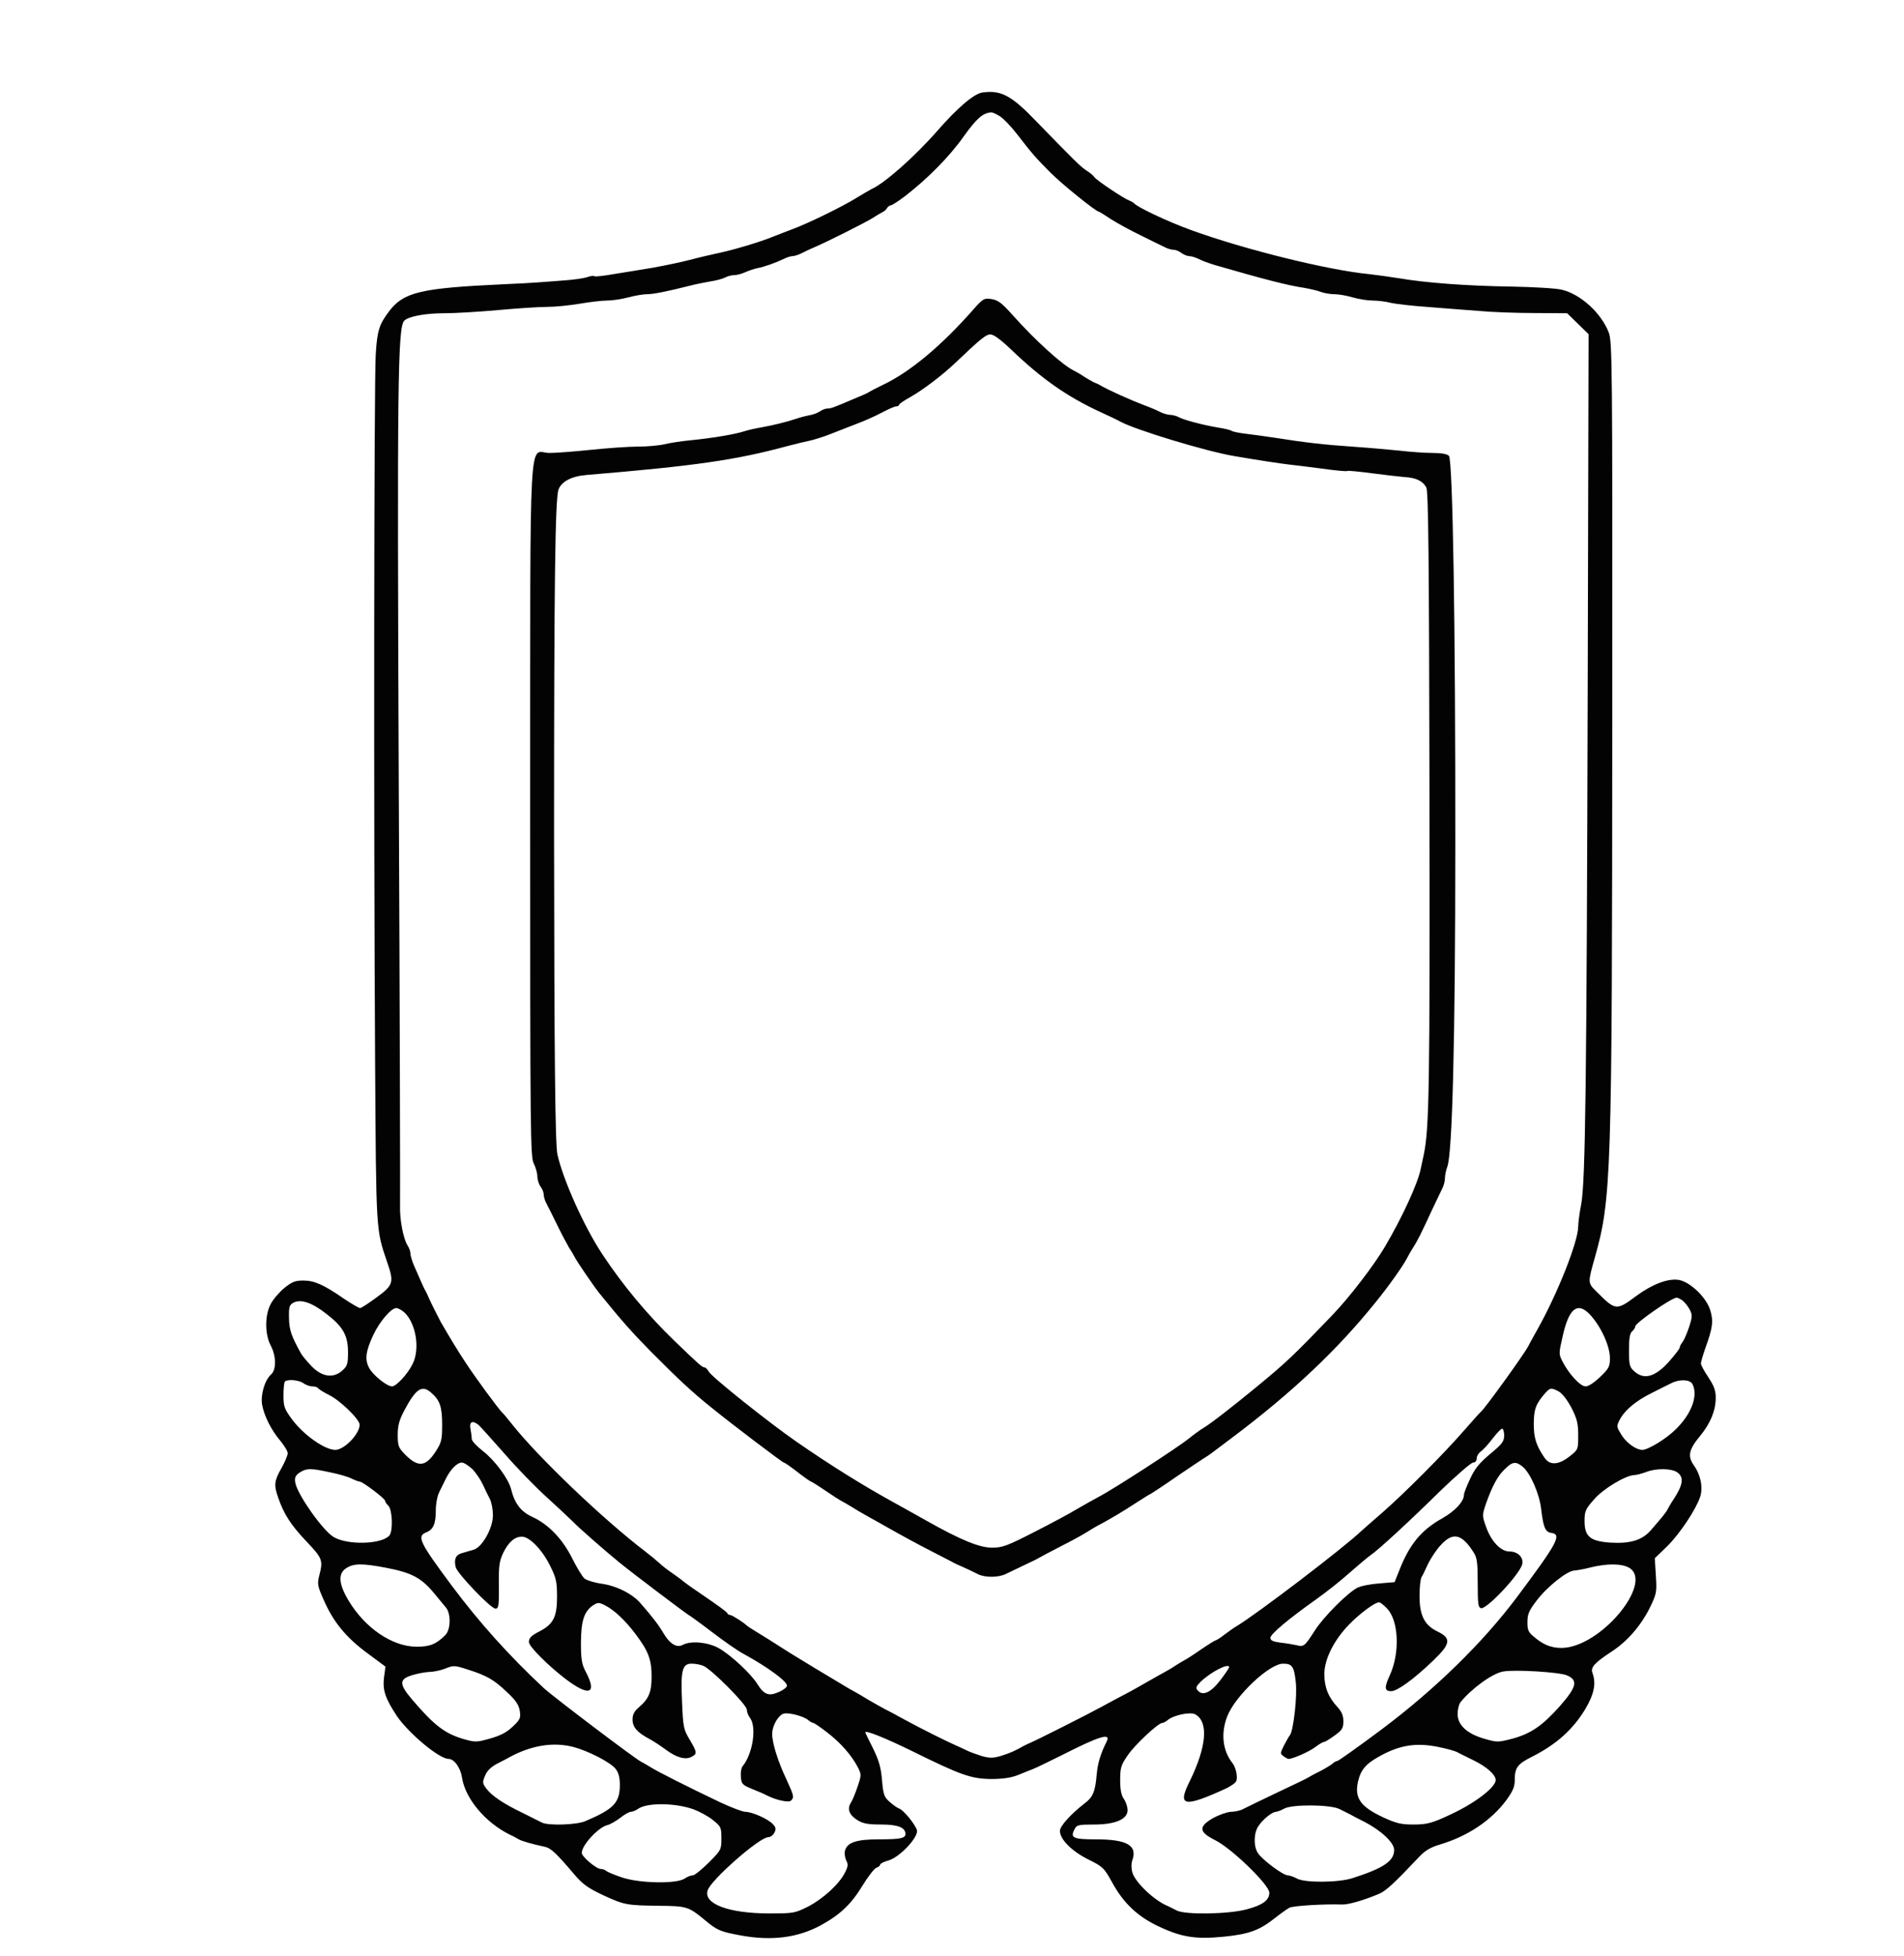 <?xml version="1.0" standalone="no"?>
<!DOCTYPE svg PUBLIC "-//W3C//DTD SVG 20010904//EN"
 "http://www.w3.org/TR/2001/REC-SVG-20010904/DTD/svg10.dtd">
<svg version="1.0" xmlns="http://www.w3.org/2000/svg"
 width="900pt" height="924pt" viewBox="0 0 900 924"
 preserveAspectRatio="xMidYMid meet">
<g transform="translate(0,924) scale(0.1,-0.1)"
fill="#030303" stroke="none">
<path d="M4644 8803 c-40 -5 -120 -74 -215 -183 -104 -119 -250 -248 -309
-273 -8 -4 -42 -24 -75 -44 -61 -38 -226 -119 -300 -146 -22 -8 -64 -25 -93
-36 -61 -25 -195 -65 -267 -79 -27 -6 -84 -19 -125 -30 -41 -11 -120 -27 -175
-37 -55 -9 -138 -23 -184 -30 -45 -8 -87 -13 -91 -10 -4 3 -21 1 -36 -5 -16
-5 -65 -12 -109 -15 -44 -3 -98 -8 -120 -9 -22 -2 -96 -6 -165 -9 -392 -18
-472 -37 -541 -128 -47 -62 -56 -91 -63 -204 -8 -125 -10 -2197 -3 -3340 5
-814 4 -792 57 -948 33 -96 30 -108 -49 -166 -38 -28 -73 -51 -79 -51 -6 0
-40 20 -76 44 -97 67 -140 86 -192 86 -39 0 -54 -6 -91 -36 -24 -20 -53 -54
-64 -76 -28 -54 -27 -142 0 -194 27 -50 28 -115 2 -138 -30 -27 -50 -96 -42
-143 10 -54 44 -121 86 -170 19 -23 35 -49 35 -59 0 -9 -13 -41 -30 -71 -34
-59 -36 -80 -15 -139 27 -78 60 -129 132 -205 77 -81 81 -90 62 -163 -10 -40
-8 -50 22 -117 44 -101 105 -176 206 -250 l85 -63 -7 -52 c-7 -59 6 -98 60
-180 55 -82 201 -204 245 -204 27 0 57 -42 64 -89 15 -98 110 -212 226 -269
14 -6 32 -16 40 -21 15 -9 67 -24 124 -36 30 -6 55 -30 140 -130 40 -47 65
-65 135 -98 102 -47 111 -49 266 -51 130 -1 140 -4 215 -66 61 -51 74 -56 171
-74 147 -27 270 -11 379 48 90 49 144 100 196 186 27 44 57 83 67 86 9 3 17 9
17 14 0 5 18 14 39 20 53 14 145 112 135 144 -9 28 -63 94 -83 101 -9 3 -29
17 -46 32 -26 23 -30 34 -36 104 -5 60 -15 93 -43 150 -20 39 -36 73 -36 74 0
12 92 -25 221 -88 231 -114 279 -131 374 -132 55 0 94 6 125 18 25 10 59 24
75 30 17 7 77 36 135 65 177 90 233 107 211 64 -29 -58 -42 -101 -47 -155 -7
-82 -18 -108 -57 -137 -67 -52 -117 -108 -117 -130 0 -40 56 -96 134 -135 69
-34 75 -40 112 -107 54 -99 121 -163 222 -210 108 -51 175 -61 307 -48 119 12
168 30 240 87 28 22 59 44 70 50 18 9 163 18 250 15 29 -1 104 21 175 51 32
14 73 52 187 173 28 30 54 46 98 59 134 40 244 114 316 211 30 42 39 62 39 94
0 59 13 76 83 111 113 57 191 127 249 222 43 72 54 123 35 174 -9 25 10 47 88
98 76 49 139 122 181 204 35 72 36 77 31 157 l-5 82 60 58 c59 59 133 170 154
231 15 43 3 105 -29 149 -31 45 -25 75 31 142 47 58 72 118 72 178 0 35 -8 56
-35 97 -19 28 -35 58 -35 65 0 7 9 38 20 70 36 99 40 130 24 182 -18 60 -95
134 -149 143 -50 8 -124 -20 -198 -74 -98 -73 -100 -72 -193 21 -39 39 -39 40
-5 160 78 277 81 377 82 2542 1 1688 0 1785 -17 1828 -36 92 -133 180 -221
201 -27 7 -133 13 -238 15 -211 3 -408 18 -530 39 -44 7 -109 16 -145 20 -194
19 -587 116 -840 208 -111 40 -256 109 -270 127 -3 3 -13 9 -23 13 -27 10
-155 96 -164 110 -4 7 -21 21 -37 31 -28 18 -54 44 -236 231 -120 125 -168
150 -256 138z m82 -112 c17 -11 53 -48 80 -83 73 -95 93 -117 161 -185 56 -56
214 -183 227 -183 2 0 27 -15 55 -34 28 -18 91 -53 139 -76 48 -24 99 -49 114
-56 14 -8 34 -14 45 -14 10 0 27 -7 37 -15 11 -8 28 -15 37 -15 10 0 30 -6 46
-14 15 -8 51 -21 78 -29 236 -68 340 -95 420 -107 28 -5 63 -13 78 -19 16 -6
45 -11 65 -11 20 0 59 -7 86 -15 27 -8 70 -15 95 -15 25 0 64 -5 86 -11 22 -5
99 -14 170 -19 72 -6 182 -14 245 -19 63 -6 183 -10 266 -10 l152 -1 51 -50
50 -49 -4 -1628 c-5 -1922 -11 -2377 -31 -2483 -8 -41 -14 -88 -14 -104 0 -72
-98 -319 -195 -491 -19 -33 -37 -67 -41 -75 -19 -37 -205 -295 -224 -310 -4
-3 -40 -43 -81 -90 -94 -108 -279 -294 -389 -390 -47 -40 -90 -79 -96 -84 -79
-76 -497 -395 -592 -451 -9 -5 -33 -22 -53 -37 -20 -16 -40 -28 -43 -28 -3 0
-34 -19 -69 -43 -34 -24 -69 -46 -77 -50 -8 -4 -28 -16 -45 -27 -16 -11 -39
-24 -50 -30 -11 -6 -47 -26 -80 -45 -33 -19 -82 -47 -110 -61 -27 -14 -77 -41
-110 -59 -58 -32 -304 -156 -335 -169 -8 -3 -22 -10 -30 -14 -42 -24 -67 -35
-109 -48 -39 -11 -53 -11 -92 0 -25 8 -55 19 -65 24 -11 5 -35 17 -54 25 -46
20 -170 82 -245 123 -33 18 -73 40 -90 48 -16 8 -52 29 -80 45 -27 17 -59 35
-70 41 -11 6 -29 16 -40 23 -61 36 -240 144 -260 157 -54 35 -161 102 -180
113 -11 7 -22 14 -25 17 -14 14 -70 50 -79 50 -5 0 -11 3 -13 8 -3 7 -30 27
-138 101 -36 24 -67 47 -70 50 -3 3 -24 19 -47 35 -24 16 -53 38 -65 50 -13
12 -43 37 -68 56 -197 150 -503 442 -628 599 -20 25 -41 51 -47 56 -18 17
-127 165 -176 240 -40 61 -69 109 -116 190 -13 24 -48 94 -57 115 -3 8 -10 22
-14 30 -5 8 -16 31 -24 50 -8 19 -23 52 -32 73 -9 21 -16 46 -16 55 0 10 -6
26 -13 37 -20 30 -38 123 -36 185 1 30 -1 919 -6 1975 -8 1919 -5 2179 26
2210 20 20 98 35 189 35 52 0 167 7 255 15 88 8 192 15 230 15 39 0 108 7 155
15 47 8 105 15 130 15 25 0 70 7 100 15 30 8 70 15 88 15 30 0 87 11 207 41
22 6 63 14 91 19 28 4 61 13 72 19 11 6 30 11 42 11 12 0 36 6 53 14 18 8 43
16 57 19 33 6 88 26 123 43 16 8 35 14 44 14 8 0 27 6 41 13 15 8 43 21 62 29
61 26 244 118 275 138 17 11 37 23 45 27 8 3 19 12 23 20 4 7 13 13 18 13 6 0
36 20 68 44 107 83 209 186 276 281 61 85 90 111 130 114 6 1 24 -8 41 -18z
m3228 -5596 c10 -8 25 -27 33 -42 13 -25 13 -34 -3 -83 -10 -30 -24 -62 -31
-71 -7 -8 -13 -20 -13 -25 0 -6 -23 -35 -50 -66 -67 -75 -120 -89 -167 -45
-20 18 -23 30 -23 98 0 56 4 80 15 89 8 7 15 18 15 24 1 16 170 134 195 135 6
0 18 -6 29 -14z m-6413 -61 c80 -61 104 -103 104 -182 0 -58 -3 -66 -29 -89
-42 -36 -95 -28 -144 23 -20 21 -42 47 -49 59 -46 83 -56 111 -57 169 -1 53 2
61 22 72 35 17 86 0 153 -52z m372 4 c54 -53 73 -172 37 -243 -24 -48 -77
-105 -97 -105 -24 0 -90 53 -108 87 -22 40 -16 80 20 157 30 63 84 126 108
126 9 0 27 -10 40 -22z m5601 -7 c52 -55 96 -149 96 -208 0 -39 -5 -49 -46
-88 -28 -27 -55 -45 -69 -45 -25 0 -79 58 -110 119 -17 33 -17 38 1 115 29
134 70 167 128 107z m-6080 -326 c11 -8 30 -15 42 -15 13 0 25 -4 28 -9 4 -5
26 -19 50 -31 53 -25 146 -116 146 -141 0 -44 -73 -119 -115 -119 -50 0 -151
71 -206 146 -35 48 -39 59 -39 112 0 32 3 62 7 65 12 12 68 7 87 -8z m6566 -4
c28 -54 -4 -141 -79 -214 -45 -45 -131 -97 -158 -97 -29 0 -74 32 -98 70 -24
39 -25 41 -9 72 24 46 77 90 152 127 37 19 78 39 92 46 39 20 88 18 100 -4z
m-5964 -39 c43 -36 54 -68 54 -152 0 -74 -3 -85 -32 -130 -47 -71 -83 -74
-146 -9 -28 29 -32 39 -32 89 0 45 7 70 31 116 54 102 83 122 125 86z m5332 4
c16 -9 40 -39 60 -77 27 -53 32 -75 32 -131 0 -66 0 -67 -41 -99 -51 -40 -92
-43 -117 -8 -40 58 -52 94 -52 161 0 70 10 96 54 146 23 26 28 27 64 8z
m-5106 -158 c8 -7 63 -68 122 -135 58 -67 150 -162 204 -210 53 -48 108 -100
122 -114 28 -29 149 -135 219 -192 60 -49 313 -240 326 -247 6 -3 56 -39 111
-81 55 -42 122 -89 149 -103 112 -61 205 -129 205 -150 0 -7 -17 -21 -39 -30
-46 -21 -69 -13 -100 36 -30 50 -130 142 -185 172 -52 28 -130 35 -168 15 -29
-16 -62 4 -92 55 -23 39 -48 72 -108 141 -38 45 -116 84 -187 93 -33 5 -69 16
-79 25 -10 9 -36 52 -57 94 -46 92 -112 161 -188 196 -55 25 -84 63 -101 131
-12 49 -77 137 -133 180 -29 23 -53 48 -53 57 0 9 -3 31 -6 48 -7 34 9 42 38
19z m4848 -50 c0 -28 -10 -41 -67 -88 -51 -43 -72 -69 -94 -117 -16 -34 -29
-67 -29 -75 0 -32 -42 -77 -102 -111 -102 -57 -157 -125 -206 -252 l-20 -50
-73 -6 c-41 -3 -88 -12 -104 -21 -48 -26 -160 -138 -201 -203 -46 -72 -52 -77
-84 -68 -14 3 -47 9 -75 12 -37 5 -50 10 -50 23 0 17 80 85 215 181 47 33 119
90 160 127 41 36 85 73 98 82 36 24 186 162 332 306 75 72 144 132 153 132 10
0 17 8 17 19 0 11 9 26 20 34 11 7 36 35 55 60 20 26 40 47 45 47 6 0 10 -15
10 -32z m-4876 -160 c17 -18 39 -51 49 -73 10 -22 25 -53 33 -68 8 -16 14 -50
14 -76 0 -61 -51 -152 -92 -163 -16 -5 -40 -11 -55 -16 -29 -8 -38 -29 -29
-66 8 -31 166 -196 188 -196 15 0 17 13 16 109 -1 93 2 115 21 155 25 51 54
76 88 76 36 0 96 -62 133 -137 30 -60 33 -77 33 -149 0 -93 -18 -128 -82 -161
-39 -20 -51 -31 -51 -51 0 -20 88 -109 173 -174 113 -86 152 -71 94 37 -17 33
-21 57 -21 135 1 104 15 147 58 176 22 14 27 14 57 -1 44 -23 94 -70 143 -135
61 -81 76 -120 76 -201 0 -75 -13 -105 -62 -147 -20 -17 -28 -33 -28 -56 0
-36 22 -61 80 -92 19 -10 54 -33 78 -51 50 -37 93 -49 121 -33 27 14 27 20 -9
81 -29 48 -31 60 -36 178 -7 150 1 181 45 181 16 0 41 -4 55 -10 37 -14 206
-184 206 -207 0 -11 7 -28 15 -39 33 -43 13 -171 -35 -229 -6 -7 -10 -30 -8
-50 3 -34 7 -38 53 -57 28 -11 58 -24 69 -30 42 -22 104 -36 115 -25 16 16 14
22 -22 101 -40 84 -67 171 -67 214 0 39 29 89 55 96 24 6 94 -12 116 -31 8 -7
19 -13 23 -13 4 0 34 -20 66 -45 64 -49 117 -110 145 -165 17 -33 17 -37 -1
-90 -10 -30 -24 -65 -32 -77 -19 -30 -8 -58 32 -83 26 -16 50 -20 111 -20 79
0 115 -14 115 -45 0 -20 -25 -25 -126 -25 -106 0 -150 -15 -160 -54 -3 -13 0
-34 6 -46 10 -18 9 -29 -7 -59 -27 -53 -102 -122 -174 -159 -62 -31 -68 -32
-183 -32 -191 0 -312 45 -291 109 15 49 245 251 286 251 10 0 23 9 29 21 9 16
8 25 -6 40 -22 25 -99 59 -131 59 -13 0 -68 21 -121 46 -153 73 -294 144 -327
165 -16 10 -37 22 -45 26 -26 12 -413 305 -459 347 -161 150 -303 307 -436
485 -151 203 -166 233 -121 251 34 13 46 40 46 104 0 31 7 69 17 88 9 18 23
47 31 63 22 44 53 75 75 75 10 0 33 -15 51 -32z m4964 12 c36 -30 79 -128 87
-200 10 -85 19 -108 47 -112 52 -7 32 -45 -161 -303 -162 -216 -385 -434 -638
-624 -111 -83 -207 -151 -212 -151 -5 0 -16 -6 -23 -13 -7 -6 -33 -22 -58 -35
-25 -12 -52 -27 -60 -32 -8 -5 -73 -36 -145 -70 -71 -34 -142 -68 -157 -76
-14 -8 -41 -14 -60 -14 -18 -1 -55 -14 -83 -29 -71 -41 -69 -66 9 -105 77 -38
256 -211 256 -248 0 -36 -32 -59 -108 -79 -87 -23 -291 -26 -330 -5 -15 8 -34
17 -42 21 -63 25 -152 110 -167 157 -6 21 -6 43 -1 58 26 71 -24 100 -172 100
-108 0 -123 7 -100 49 9 19 20 21 91 21 101 0 159 25 159 68 0 15 -8 39 -17
52 -13 18 -18 44 -18 90 0 58 4 71 35 116 33 50 145 154 164 154 5 0 17 6 25
13 28 24 106 40 130 28 65 -35 55 -153 -26 -318 -59 -118 -27 -124 174 -32 22
11 44 26 47 35 7 19 -2 64 -18 84 -47 59 -56 141 -25 221 38 97 199 249 264
249 43 0 52 -13 60 -87 8 -64 -11 -228 -27 -250 -6 -7 -18 -29 -29 -50 -18
-36 -18 -39 -2 -50 9 -7 20 -13 24 -13 20 0 97 34 125 55 18 14 37 25 42 25 5
0 28 14 50 30 36 26 42 35 42 68 0 27 -8 45 -27 66 -44 47 -63 95 -63 156 0
71 45 161 118 236 51 52 121 104 141 104 5 0 22 -13 38 -30 55 -58 61 -210 12
-316 -26 -56 -25 -74 7 -74 29 0 109 58 202 148 79 76 83 102 17 134 -62 30
-85 76 -85 168 0 39 4 78 9 88 6 9 20 39 32 65 13 26 39 66 60 88 57 62 99 53
155 -36 16 -24 19 -49 19 -144 0 -98 2 -116 16 -119 27 -5 178 155 194 206 9
32 -19 62 -60 62 -41 0 -87 48 -111 118 -18 50 -18 54 -1 105 30 85 56 134 90
166 36 36 53 38 85 11z m-5638 -26 c41 -8 88 -22 103 -30 16 -8 33 -14 38 -14
13 0 119 -80 119 -90 0 -5 7 -16 16 -24 19 -20 22 -119 5 -140 -36 -43 -200
-47 -265 -7 -50 31 -164 191 -179 251 -7 29 -1 42 28 58 27 15 48 15 135 -4z
m6368 0 c33 -23 28 -59 -18 -129 -11 -16 -23 -37 -27 -45 -7 -15 -27 -39 -80
-100 -42 -48 -99 -64 -194 -58 -93 7 -119 29 -119 102 0 46 4 56 45 102 44 51
148 113 190 115 11 0 36 7 55 14 48 19 121 18 148 -1z m-6108 -450 c127 -24
172 -48 235 -125 20 -24 44 -53 53 -64 24 -29 23 -104 -3 -130 -43 -43 -73
-55 -135 -55 -115 0 -245 88 -323 219 -47 79 -50 128 -9 153 34 22 75 22 182
2z m5881 -1 c112 -66 -113 -351 -296 -377 -54 -7 -102 7 -147 45 -34 27 -38
36 -38 75 0 37 7 54 42 100 49 66 147 144 180 144 13 1 48 7 78 15 78 19 146
18 181 -2z m-5486 -482 c87 -28 120 -47 181 -105 42 -39 56 -60 61 -89 5 -34
2 -41 -34 -75 -28 -27 -58 -42 -107 -56 -65 -18 -69 -18 -129 -1 -85 26 -134
63 -236 182 -66 77 -66 100 -1 119 25 8 61 14 80 15 19 0 51 7 70 14 46 18 46
18 115 -4z m3595 12 c-1 -5 -20 -33 -43 -63 -45 -58 -83 -74 -106 -46 -10 11
-7 19 13 39 47 47 137 93 136 70z m1596 -38 c55 -23 47 -55 -33 -146 -83 -93
-137 -130 -226 -154 -66 -17 -71 -17 -130 0 -83 24 -127 65 -127 117 0 22 6
46 13 55 51 64 152 138 203 146 54 10 265 -3 300 -18z m-4694 -339 c73 -20
173 -72 198 -103 14 -18 20 -41 20 -76 0 -84 -29 -114 -163 -171 -41 -18 -175
-22 -205 -7 -9 5 -51 25 -92 46 -92 44 -147 82 -172 116 -18 24 -18 29 -5 60
9 23 28 41 58 57 24 12 51 26 59 31 104 56 207 72 302 47z m4089 0 c36 -7 74
-18 85 -23 10 -6 46 -23 78 -39 64 -31 106 -69 106 -94 0 -34 -98 -109 -210
-161 -91 -43 -114 -49 -180 -49 -58 0 -81 6 -142 34 -107 50 -136 91 -119 168
13 56 36 84 101 120 97 54 175 66 281 44z m-3523 -294 c29 -11 70 -33 92 -51
38 -30 40 -35 40 -86 0 -54 -1 -56 -60 -115 -33 -33 -67 -60 -75 -60 -9 0 -27
-7 -40 -16 -39 -25 -212 -22 -295 6 -36 12 -69 26 -75 31 -5 5 -16 9 -25 9
-21 0 -90 58 -90 76 0 36 77 120 120 131 14 3 41 19 61 34 20 16 43 29 51 29
7 0 23 6 34 14 42 30 174 29 262 -2z m3054 1 c18 -9 40 -20 48 -24 8 -5 39
-21 69 -36 81 -42 141 -99 141 -133 0 -52 -49 -86 -196 -133 -66 -22 -228 -23
-264 -2 -14 8 -33 14 -43 15 -22 0 -120 73 -141 105 -21 32 -20 94 2 127 21
32 65 68 84 68 7 1 24 7 38 15 37 21 218 20 262 -2z"/>
<path d="M4602 7779 c-154 -175 -302 -298 -432 -359 -25 -12 -52 -26 -60 -31
-8 -5 -22 -12 -30 -15 -8 -3 -28 -12 -45 -19 -91 -39 -107 -45 -123 -45 -10 0
-26 -6 -37 -14 -11 -7 -33 -16 -50 -18 -16 -3 -43 -10 -60 -16 -44 -15 -114
-32 -165 -41 -25 -4 -61 -12 -80 -18 -45 -15 -154 -33 -255 -43 -44 -4 -100
-13 -125 -19 -25 -6 -81 -11 -125 -11 -44 0 -143 -7 -220 -15 -77 -8 -166 -15
-197 -15 -101 0 -91 182 -92 -1688 0 -1532 1 -1639 17 -1669 9 -18 17 -45 17
-61 0 -15 7 -37 15 -48 8 -10 15 -27 15 -37 0 -11 6 -31 14 -45 8 -15 31 -61
51 -102 20 -41 45 -88 55 -105 11 -16 23 -37 27 -45 9 -19 91 -139 117 -171
108 -133 148 -178 242 -274 131 -132 198 -194 284 -263 105 -85 339 -262 345
-262 4 0 33 -20 65 -45 32 -25 61 -45 64 -45 2 0 33 -19 68 -43 35 -24 70 -46
78 -50 8 -4 29 -16 45 -26 17 -11 53 -32 80 -47 28 -15 61 -34 75 -42 99 -56
155 -86 225 -122 44 -23 87 -45 95 -49 8 -5 33 -17 55 -26 22 -10 52 -24 67
-32 34 -17 99 -17 135 2 15 7 48 23 73 35 25 12 53 25 63 30 42 23 56 31 132
70 44 22 94 50 110 60 17 11 39 24 50 30 49 25 133 75 187 111 33 21 61 39 63
39 2 0 59 37 125 83 67 45 129 87 138 92 19 12 14 8 133 98 275 207 490 409
671 634 62 76 135 179 151 213 4 8 16 29 26 45 20 30 39 68 93 185 17 36 37
77 44 92 8 14 14 37 14 51 0 14 5 38 11 54 24 59 38 601 38 1518 1 1034 -12
1820 -30 1841 -8 9 -34 14 -78 14 -36 0 -106 5 -156 11 -49 5 -151 14 -225 19
-131 9 -220 19 -365 42 -38 6 -98 14 -131 18 -34 4 -67 10 -73 15 -7 4 -36 11
-64 15 -70 12 -159 35 -185 49 -11 6 -30 11 -41 11 -10 0 -32 6 -48 14 -15 8
-48 22 -73 31 -66 25 -171 72 -210 95 -8 5 -22 11 -30 14 -8 4 -28 15 -45 26
-16 11 -37 23 -45 27 -55 25 -185 143 -295 266 -49 55 -67 69 -98 74 -35 5
-40 3 -85 -48z m177 -190 c145 -139 265 -223 421 -295 41 -19 84 -39 94 -45
69 -39 409 -142 541 -164 99 -17 223 -36 260 -40 22 -2 91 -11 154 -19 63 -9
117 -14 120 -11 4 2 56 -3 116 -11 61 -8 130 -16 155 -18 53 -3 85 -18 102
-49 10 -17 13 -341 15 -1462 2 -1369 -1 -1567 -27 -1690 -6 -27 -12 -59 -15
-70 -14 -68 -87 -227 -169 -366 -52 -88 -168 -239 -246 -320 -195 -203 -219
-225 -367 -347 -120 -98 -210 -168 -247 -190 -15 -9 -45 -31 -66 -48 -53 -43
-357 -240 -425 -275 -22 -12 -69 -38 -105 -59 -36 -22 -128 -71 -205 -110
-123 -63 -147 -72 -195 -72 -60 0 -147 35 -310 127 -47 26 -121 68 -165 92
-141 78 -292 172 -448 280 -133 92 -404 308 -417 333 -6 11 -15 20 -21 20 -10
0 -28 16 -144 128 -127 123 -241 260 -337 405 -86 129 -186 352 -213 472 -11
49 -15 472 -16 1520 0 1172 5 1578 21 1622 14 38 61 63 133 69 514 43 703 70
947 136 41 11 92 23 112 27 20 5 60 17 90 29 29 11 85 33 123 48 39 14 94 39
124 55 30 16 60 29 67 29 8 0 14 3 14 8 0 4 24 20 53 36 60 34 151 103 212
161 124 118 146 135 167 135 15 0 50 -26 97 -71z"/>
</g>
</svg>

